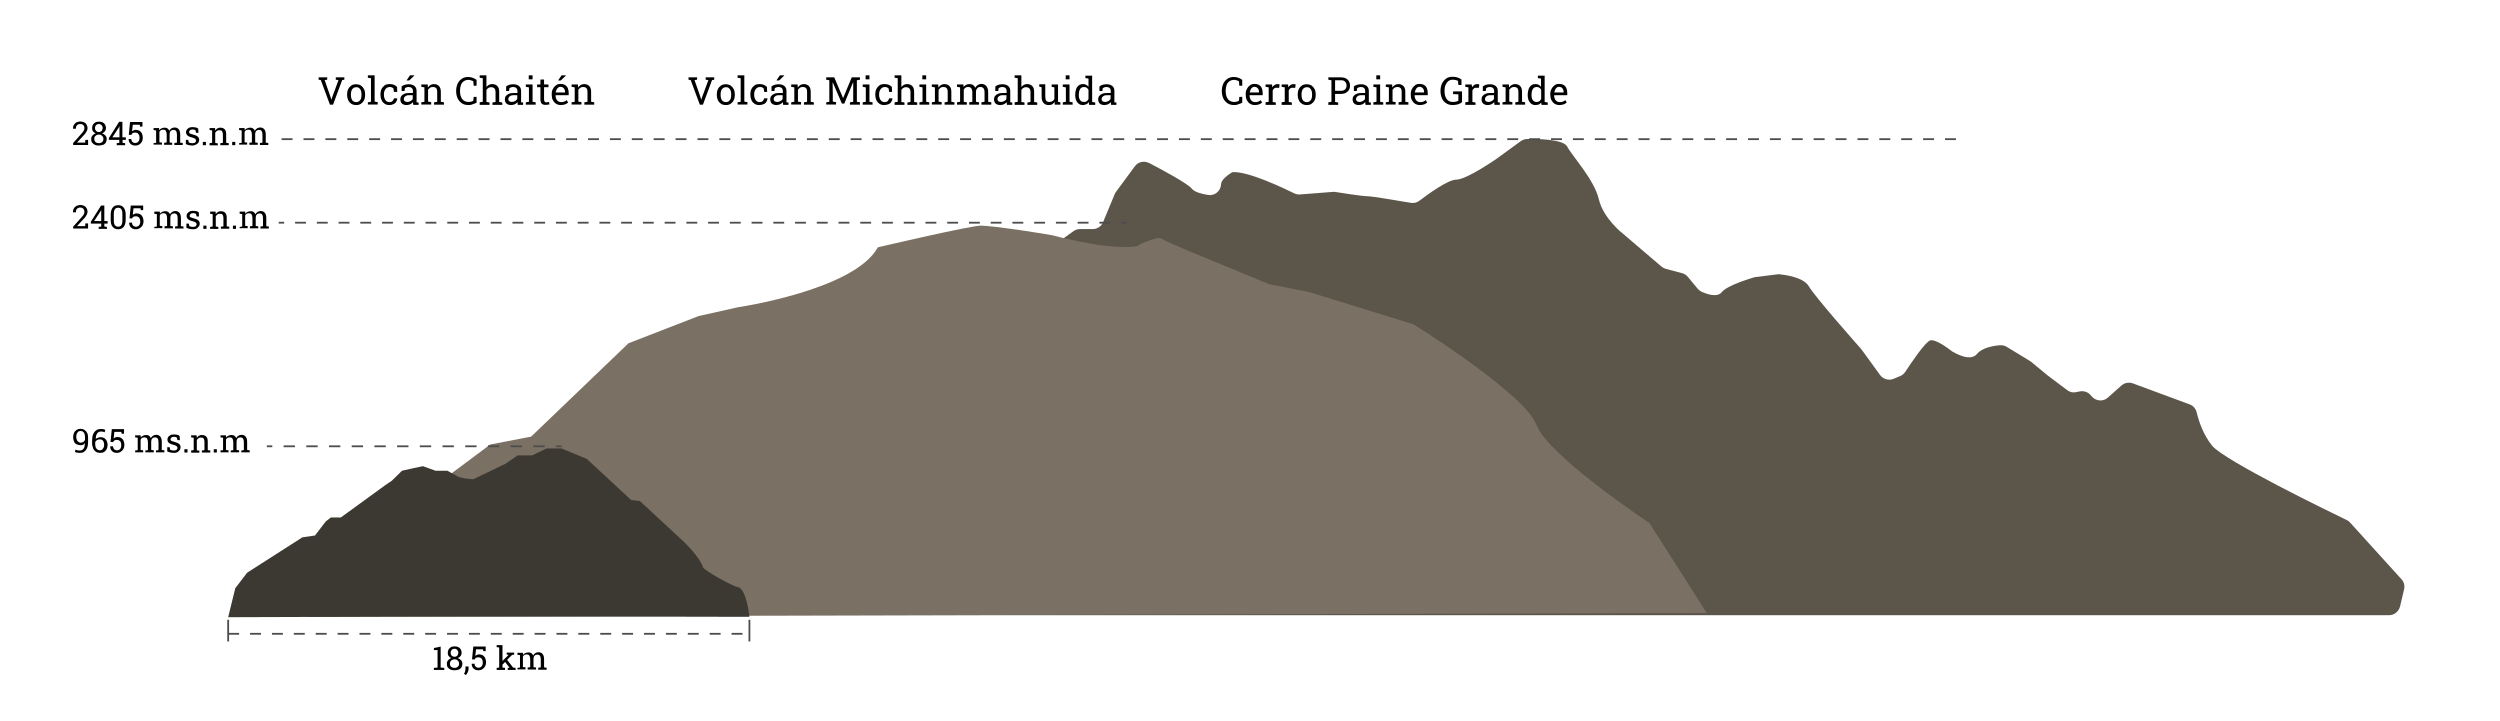 <?xml version="1.0" encoding="utf-8"?>
<!-- Generator: Adobe Illustrator 26.0.1, SVG Export Plug-In . SVG Version: 6.00 Build 0)  -->
<svg version="1.1" id="Capa_1" xmlns="http://www.w3.org/2000/svg" xmlns:xlink="http://www.w3.org/1999/xlink" x="0px" y="0px"
	 viewBox="0 0 1370.7 395.1" style="enable-background:new 0 0 1370.7 395.1;" xml:space="preserve">
<style type="text/css">
	.st0{fill:#5C554A;}
	.st1{fill:#7A7063;}
	.st2{fill:#3C3832;}
	.st3{fill:none;stroke:#4D4D4D;stroke-miterlimit:10;}
	.st4{fill:none;stroke:#4D4D4D;stroke-miterlimit:10;stroke-dasharray:6.223,6.223;}
	.st5{fill:none;stroke:#4D4D4D;stroke-miterlimit:10;stroke-dasharray:5.959,5.959;}
	.st6{fill:none;stroke:#4D4D4D;stroke-miterlimit:10;stroke-dasharray:6;}
</style>
<path class="st0" d="M262.1,319.6l21.6-17.7c0.8-0.6,1.7-1.1,2.6-1.3c3.6-0.8,12.7-3,16.7-6.3c4.6-3.8,34.4-28,38.9-31.6
	c0.4-0.3,0.8-0.6,1.2-0.8l31-14.7c0.8-0.4,1.7-0.6,2.7-0.6h10.8c1.2,0,2.3-0.3,3.3-0.9l30.5-19c0.6-0.4,1.3-0.7,2-0.8l22.1-4.6
	c0.5-0.1,0.9-0.3,1.4-0.5l24.6-11.6c1.6-0.8,2.8-2.2,3.3-3.9c0.7-2.4,1.9-5.6,3.5-5.6c2,0,14.1-8.4,18.3-11.3
	c0.9-0.7,1.7-1.6,2.1-2.6l3.2-7.6c0.6-1.5,1.9-2.7,3.4-3.3l35.6-14.4c0.4-0.2,0.9-0.4,1.3-0.7l24.9-17.7l21.4-15.3
	c1.1-0.8,2.3-1.2,3.6-1.2h7c2.5,0,4.8-1.5,5.7-3.8l6.3-15.2c0.2-0.5,0.4-0.9,0.7-1.3l10.4-14.1c1.8-2.5,5.1-3.2,7.9-1.8
	c7.3,3.8,20.9,11.1,23.3,14c1.5,1.9,5.3,2.9,9,3.5c3.7,0.6,7-2.3,7.1-6c0.1-3.1,6.2-6.5,6.2-6.5c8.4-0.7,28.2,8.8,33.9,11.6
	c1,0.5,2.1,0.7,3.3,0.6l18.1-1.4c0.5,0,1,0,1.5,0.1c3,0.5,14.5,2.3,17.4,2.3c2.6,0,17.5,2.6,23.6,3.6c1.7,0.3,3.5-0.1,4.8-1.2
	c4.6-3.5,15.6-11.5,20.1-11.5c5.8,0,22.2-11.5,22.2-11.5l13.2-9.6c1-0.7,2.3-1.2,3.6-1.2c5.4-0.1,19.9,0.1,21.9,4.2
	c2.5,4.9,14.8,18.1,17.3,28.8s13.2,18.9,13.2,18.9l21.1,18c0.7,0.6,1.5,1,2.4,1.3l9,2.4c1.3,0.3,2.4,1.1,3.2,2.1l5.3,6.4
	c0.6,0.7,1.4,1.3,2.2,1.7c2.7,1.2,8.5,3.3,11,0.2c2.9-3.7,15.1-7.3,17.6-8.1c0.3-0.1,0.6-0.2,1-0.2l12-1.5c0.4-0.1,0.9-0.1,1.3,0
	c2.8,0.3,12.9,1.6,15.8,6.5c3.1,5.5,26.3,31.7,28.6,34.3c0.1,0.1,0.2,0.3,0.4,0.5l10.1,13.9c1.7,2.3,4.8,3.2,7.4,2.1l3.6-1.5
	c1.2-0.5,2.1-1.3,2.8-2.3c2.9-4.4,11.1-16.7,13.8-17.3c3-0.7,10,4.6,11.3,5.6c0.2,0.1,0.3,0.2,0.5,0.4c1.7,1,10,5.9,13.7,1.5
	c3-3.6,9.4-4.6,12.7-4.8c1.3-0.1,2.6,0.2,3.7,0.9l12.8,7.8c0.2,0.2,0.5,0.3,0.7,0.5l8.7,7.2l10.9,8.2c1.4,1.1,3.2,1.5,4.9,1.1l2-0.4
	c2.2-0.4,4.4,0.3,5.8,1.9l0.9,1c2.3,2.5,6.2,2.8,8.7,0.5l7.4-6.6c1.7-1.5,4.1-2,6.3-1.2l31.1,11.5c2,0.7,3.4,2.4,3.9,4.4
	c1,4.3,3.4,12,8.4,18.2c6.9,8.4,65.1,36.6,73.8,40.8c0.7,0.3,1.4,0.8,1.9,1.4l28.2,31.1c1.4,1.5,1.9,3.6,1.4,5.6l-2.2,9.3
	c-0.7,2.8-3.2,4.8-6,4.8H259.9c-5.5,0-8.3-6.5-4.5-10.5l6.2-6.5C261.7,320,261.9,319.8,262.1,319.6z"/>
<path class="st1" d="M205.8,290.7l63-47l22.4-4.3l53.4-51.2l38.4-14.9l21.4-4.8c0,0,64.1-9.4,76.9-32.9c0,0,50.7-11.9,56.6-11.9
	c5.9,0,38.4,4.8,41.6,5.9c3.2,1.1,20.3,4.4,23.5,4.8c22.1,2.7,21.9-0.5,21.9-0.5s10.1-4.3,11.7-3.2c1.6,1.1,12.8,5.9,12.8,5.9
	l46.4,19.2l21.9,4.3l57.3,17.7c0,0,61,38,67.4,55.1s61.9,53.8,61.9,53.8l31.5,49.4L169,338.2L205.8,290.7z"/>
<path class="st2" d="M135.5,314l30.3-19.4l6.9-1l5.9-7.7l2.8-2.2h5.5l24.2-17.6l3.7-2.5l5.6-5.5l6.6-1.5l4.9-1l6.9,2.5h6.5l6.3,3.5
	l3.3,0.7l4.5,0.5l17.7-8.5l6.7-4.6h7.9l7.9-3.8h8.3l13.8,5.7l24.4,22.6l4.7,0.5l24.4,22.6c0,0,8.7,8.4,10.2,13.7
	c0.5,1.7,16.3,10.5,19.1,10.9c4.8,0.7,6.4,16.3,6.4,16.3l-48.4-0.1l0,0H215.6l-90.5,0.3l0,0l3.9-15.9L135.5,314z"/>
<g>
	<g>
		<line class="st3" x1="146.3" y1="244.7" x2="149.3" y2="244.7"/>
		<line class="st4" x1="155.5" y1="244.7" x2="301.8" y2="244.7"/>
		<line class="st3" x1="304.9" y1="244.7" x2="307.9" y2="244.7"/>
	</g>
</g>
<g>
	<g>
		<line class="st3" x1="152.8" y1="122.1" x2="155.8" y2="122.1"/>
		<line class="st5" x1="161.8" y1="122.1" x2="611.7" y2="122.1"/>
		<line class="st3" x1="614.7" y1="122.1" x2="617.7" y2="122.1"/>
	</g>
</g>
<g>
	<g>
		<path d="M40.1,125.5v-1.2l4.2-4.7c0.5-0.6,0.9-1,1.2-1.4c0.3-0.4,0.5-0.8,0.6-1.1s0.2-0.7,0.2-1c0-0.6-0.2-1.2-0.6-1.6
			c-0.4-0.4-0.9-0.7-1.7-0.7c-0.8,0-1.3,0.2-1.8,0.7s-0.6,1.1-0.6,1.9H40l0-0.1c0-0.7,0.1-1.4,0.5-2c0.3-0.6,0.8-1.1,1.4-1.4
			c0.6-0.3,1.4-0.5,2.2-0.5c0.8,0,1.5,0.2,2.1,0.5c0.6,0.3,1,0.7,1.3,1.3s0.5,1.1,0.5,1.8c0,0.5-0.1,0.9-0.3,1.4s-0.5,0.9-0.8,1.4
			s-0.8,1-1.3,1.5l-3.4,3.7l0,0h4.5l0.1-1.5h1.5v2.8H40.1z"/>
		<path d="M54.1,125.5v-1.1l1.4-0.2v-1.6h-5.7v-1l5.6-8.9h1.8v8.5H59v1.4h-1.8v1.6l1.4,0.2v1.1H54.1z M51.6,121.2h3.9v-6l-0.1,0
			l-0.2,0.5L51.6,121.2z"/>
		<path d="M64.8,125.7c-1.3,0-2.2-0.4-3-1.3s-1.1-2.1-1.1-3.8v-3c0-1.6,0.4-2.9,1.1-3.8c0.7-0.9,1.7-1.3,3-1.3c1.3,0,2.3,0.4,3,1.3
			c0.7,0.9,1.1,2.1,1.1,3.8v3c0,1.6-0.4,2.9-1.1,3.8C67.1,125.2,66.1,125.7,64.8,125.7z M64.8,124.3c0.8,0,1.3-0.3,1.7-0.8
			s0.6-1.4,0.6-2.5v-3.8c0-1.1-0.2-1.9-0.6-2.5s-1-0.8-1.8-0.8c-0.8,0-1.3,0.3-1.7,0.8s-0.6,1.4-0.6,2.5v3.8c0,1.1,0.2,1.9,0.6,2.5
			C63.5,124,64,124.3,64.8,124.3z"/>
		<path d="M74.5,125.7c-0.7,0-1.4-0.1-1.9-0.4s-1-0.7-1.3-1.2c-0.3-0.5-0.5-1.2-0.5-1.9l0-0.1h1.6c0,0.7,0.2,1.2,0.6,1.6
			s0.9,0.6,1.6,0.6c0.7,0,1.3-0.3,1.7-0.8s0.6-1.2,0.6-2.1c0-0.8-0.2-1.5-0.6-2s-1-0.8-1.7-0.8c-0.7,0-1.2,0.1-1.5,0.3
			s-0.5,0.5-0.7,0.9l-1.4-0.1l0.7-7h6.8v2.5h-1.3l-0.2-1h-3.8l-0.4,3.6c0.2-0.1,0.4-0.3,0.6-0.4s0.4-0.2,0.7-0.3s0.5-0.1,0.8-0.1
			c0.8,0,1.5,0.2,2,0.5s1,0.8,1.3,1.5s0.5,1.4,0.5,2.3c0,0.9-0.2,1.6-0.5,2.2s-0.8,1.1-1.4,1.5C76.1,125.5,75.4,125.7,74.5,125.7z"
			/>
		<path d="M84.6,125.5v-1.1l1.4-0.2v-6.8l-1.4-0.2V116h3l0.1,1.2c0.3-0.5,0.7-0.8,1.2-1s1-0.4,1.7-0.4s1.2,0.1,1.6,0.4
			s0.8,0.7,1,1.3c0.3-0.5,0.7-1,1.2-1.3s1.1-0.5,1.7-0.5c1,0,1.7,0.3,2.3,1s0.8,1.7,0.8,3v4.3l1.4,0.2v1.1H96v-1.1l1.4-0.2v-4.4
			c0-0.9-0.2-1.6-0.5-2c-0.3-0.4-0.8-0.6-1.4-0.6c-0.6,0-1.1,0.2-1.5,0.6c-0.4,0.4-0.6,1-0.6,1.6v4.7l1.4,0.2v1.1h-4.6v-1.1l1.4-0.2
			v-4.4c0-0.9-0.2-1.5-0.5-2c-0.3-0.4-0.8-0.6-1.4-0.6c-0.5,0-1,0.1-1.3,0.3s-0.6,0.5-0.8,0.9v5.7l1.4,0.2v1.1H84.6z"/>
		<path d="M105.8,125.7c-0.6,0-1.2-0.1-1.8-0.2s-1.1-0.3-1.8-0.6l0-2.3h1.3l0.3,1.4c0.3,0.1,0.6,0.2,1,0.3c0.3,0.1,0.6,0.1,1,0.1
			c0.7,0,1.2-0.1,1.5-0.4s0.5-0.6,0.5-1c0-0.4-0.2-0.7-0.5-1c-0.3-0.3-0.9-0.5-1.7-0.7c-1.1-0.3-2-0.6-2.5-1.1
			c-0.5-0.4-0.8-1-0.8-1.8c0-0.5,0.1-1,0.4-1.4s0.7-0.7,1.2-1s1.2-0.4,1.9-0.4c0.7,0,1.3,0.1,1.9,0.2s1,0.4,1.3,0.7l0.1,2.2h-1.3
			l-0.3-1.3c-0.2-0.2-0.4-0.3-0.7-0.4s-0.6-0.1-1-0.1c-0.5,0-1,0.1-1.3,0.4s-0.5,0.6-0.5,0.9c0,0.2,0,0.4,0.1,0.6s0.3,0.3,0.6,0.4
			c0.3,0.1,0.7,0.3,1.2,0.4c1.3,0.3,2.2,0.7,2.8,1.2s0.8,1.1,0.8,1.8c0,0.8-0.3,1.5-0.9,2C108,125.4,107.1,125.7,105.8,125.7z"/>
		<path d="M111.5,125.5v-1.8h1.7v1.8H111.5z"/>
		<path d="M115.2,125.5v-1.1l1.4-0.2v-6.8l-1.4-0.2V116h3l0.1,1.4c0.3-0.5,0.7-0.9,1.2-1.2s1-0.4,1.6-0.4c1,0,1.8,0.3,2.4,0.9
			c0.6,0.6,0.8,1.5,0.8,2.8v4.6l1.4,0.2v1.1h-4.6v-1.1l1.4-0.2v-4.6c0-0.8-0.2-1.4-0.5-1.8s-0.8-0.5-1.5-0.5c-0.5,0-0.9,0.1-1.3,0.4
			s-0.7,0.6-0.9,1v5.6l1.4,0.2v1.1H115.2z"/>
		<path d="M127.7,125.5v-1.8h1.7v1.8H127.7z"/>
		<path d="M131.4,125.5v-1.1l1.4-0.2v-6.8l-1.4-0.2V116h3l0.1,1.2c0.3-0.5,0.7-0.8,1.2-1s1-0.4,1.7-0.4s1.2,0.1,1.6,0.4
			s0.8,0.7,1,1.3c0.3-0.5,0.7-1,1.2-1.3s1.1-0.5,1.7-0.5c1,0,1.7,0.3,2.3,1s0.8,1.7,0.8,3v4.3l1.4,0.2v1.1h-4.6v-1.1l1.4-0.2v-4.4
			c0-0.9-0.2-1.6-0.5-2c-0.3-0.4-0.8-0.6-1.4-0.6c-0.6,0-1.1,0.2-1.5,0.6c-0.4,0.4-0.6,1-0.6,1.6v4.7l1.4,0.2v1.1h-4.6v-1.1l1.4-0.2
			v-4.4c0-0.9-0.2-1.5-0.5-2c-0.3-0.4-0.8-0.6-1.4-0.6c-0.5,0-1,0.1-1.3,0.3s-0.6,0.5-0.8,0.9v5.7l1.4,0.2v1.1H131.4z"/>
	</g>
</g>
<g>
	<g>
		<path d="M43.8,248.3c-0.4,0-0.9,0-1.4-0.1c-0.5-0.1-0.9-0.2-1.3-0.4l0.3-1.3c0.4,0.2,0.7,0.3,1.1,0.4c0.4,0.1,0.8,0.1,1.3,0.1
			c0.8,0,1.5-0.3,2-1c0.5-0.6,0.7-1.7,0.8-3.1l0,0c-0.2,0.4-0.6,0.7-1,0.9s-0.9,0.3-1.4,0.3c-0.8,0-1.5-0.2-2.2-0.5
			s-1.1-0.8-1.4-1.5s-0.5-1.5-0.5-2.4c0-0.9,0.2-1.7,0.5-2.4s0.8-1.2,1.4-1.6s1.3-0.6,2-0.6c0.9,0,1.7,0.2,2.3,0.6
			c0.6,0.4,1.1,0.9,1.5,1.7s0.5,1.6,0.5,2.7v2.3c0,1.3-0.2,2.4-0.6,3.3s-0.9,1.5-1.6,2S44.7,248.3,43.8,248.3z M44.1,242.7
			c0.6,0,1.2-0.1,1.6-0.4s0.7-0.6,0.9-1.1v-1.4c0-1.1-0.2-2-0.6-2.6s-1.1-0.9-1.9-0.9c-0.4,0-0.8,0.1-1.2,0.4
			c-0.3,0.3-0.6,0.6-0.8,1.1s-0.3,1-0.3,1.7c0,0.6,0.1,1.2,0.3,1.6c0.2,0.5,0.4,0.8,0.8,1.1S43.6,242.7,44.1,242.7z"/>
		<path d="M54.8,248.3c-0.8,0-1.6-0.2-2.2-0.6s-1.2-1-1.5-1.8s-0.6-1.7-0.6-2.8v-1.7c0-1.4,0.2-2.5,0.6-3.4c0.4-0.9,1-1.6,1.7-2.1
			s1.5-0.7,2.5-0.7c0.4,0,0.9,0,1.3,0.1s0.8,0.2,1.1,0.4l-0.3,1.3c-0.3-0.1-0.6-0.2-0.9-0.3c-0.3-0.1-0.7-0.1-1.1-0.1
			c-0.9,0-1.6,0.3-2.1,1c-0.5,0.7-0.8,1.7-0.8,3.1l0,0c0.3-0.3,0.7-0.5,1.2-0.7s1-0.3,1.5-0.3c0.8,0,1.4,0.2,2,0.5
			c0.6,0.4,1,0.9,1.3,1.5s0.5,1.4,0.5,2.2c0,0.9-0.2,1.7-0.5,2.3s-0.8,1.2-1.4,1.6S55.6,248.3,54.8,248.3z M54.8,246.9
			c0.5,0,0.9-0.1,1.2-0.4s0.6-0.7,0.8-1.1s0.3-1,0.3-1.6c0-0.8-0.2-1.5-0.6-2.1s-1-0.8-1.8-0.8c-0.4,0-0.7,0.1-1.1,0.2
			c-0.3,0.1-0.6,0.3-0.8,0.5c-0.2,0.2-0.4,0.4-0.6,0.7v1c0,1.2,0.2,2.1,0.7,2.7S54.1,246.9,54.8,246.9z"/>
		<path d="M64.1,248.3c-0.7,0-1.4-0.1-1.9-0.4s-1-0.7-1.3-1.2c-0.3-0.5-0.5-1.2-0.5-1.9l0-0.1h1.6c0,0.7,0.2,1.2,0.6,1.6
			s0.9,0.6,1.6,0.6c0.7,0,1.3-0.3,1.7-0.8s0.6-1.2,0.6-2.1c0-0.8-0.2-1.5-0.6-2s-1-0.8-1.7-0.8c-0.7,0-1.2,0.1-1.5,0.3
			s-0.5,0.5-0.7,0.9l-1.4-0.1l0.7-7H68v2.5h-1.3l-0.2-1h-3.8l-0.4,3.6c0.2-0.1,0.4-0.3,0.6-0.4s0.4-0.2,0.7-0.3s0.5-0.1,0.8-0.1
			c0.8,0,1.5,0.2,2,0.5s1,0.8,1.3,1.5s0.5,1.4,0.5,2.3c0,0.9-0.2,1.6-0.5,2.2s-0.8,1.1-1.4,1.5C65.7,248.1,65,248.3,64.1,248.3z"/>
		<path d="M74.1,248.1V247l1.4-0.2v-6.8l-1.4-0.2v-1.1h3l0.1,1.2c0.3-0.5,0.7-0.8,1.2-1s1-0.4,1.7-0.4s1.2,0.1,1.6,0.4
			s0.8,0.7,1,1.3c0.3-0.5,0.7-1,1.2-1.3s1.1-0.5,1.7-0.5c1,0,1.7,0.3,2.3,1s0.8,1.7,0.8,3v4.3l1.4,0.2v1.1h-4.6V247l1.4-0.2v-4.4
			c0-0.9-0.2-1.6-0.5-2c-0.3-0.4-0.8-0.6-1.4-0.6c-0.6,0-1.1,0.2-1.5,0.6c-0.4,0.4-0.6,1-0.6,1.6v4.7l1.4,0.2v1.1h-4.6V247l1.4-0.2
			v-4.4c0-0.9-0.2-1.5-0.5-2c-0.3-0.4-0.8-0.6-1.4-0.6c-0.5,0-1,0.1-1.3,0.3s-0.6,0.5-0.8,0.9v5.7l1.4,0.2v1.1H74.1z"/>
		<path d="M95.3,248.3c-0.6,0-1.2-0.1-1.8-0.2s-1.1-0.3-1.8-0.6l0-2.3h1.3l0.3,1.4c0.3,0.1,0.6,0.2,1,0.3c0.3,0.1,0.6,0.1,1,0.1
			c0.7,0,1.2-0.1,1.5-0.4s0.5-0.6,0.5-1c0-0.4-0.2-0.7-0.5-1c-0.3-0.3-0.9-0.5-1.7-0.7c-1.1-0.3-2-0.6-2.5-1.1
			c-0.5-0.4-0.8-1-0.8-1.8c0-0.5,0.1-1,0.4-1.4s0.7-0.7,1.2-1s1.2-0.4,1.9-0.4c0.7,0,1.3,0.1,1.9,0.2s1,0.4,1.3,0.7l0.1,2.2h-1.3
			l-0.3-1.3c-0.2-0.2-0.4-0.3-0.7-0.4s-0.6-0.1-1-0.1c-0.5,0-1,0.1-1.3,0.4s-0.5,0.6-0.5,0.9c0,0.2,0,0.4,0.1,0.6s0.3,0.3,0.6,0.4
			c0.3,0.1,0.7,0.3,1.2,0.4c1.3,0.3,2.2,0.7,2.8,1.2s0.8,1.1,0.8,1.8c0,0.8-0.3,1.5-0.9,2C97.5,248,96.6,248.3,95.3,248.3z"/>
		<path d="M101.1,248.1v-1.8h1.7v1.8H101.1z"/>
		<path d="M104.8,248.1V247l1.4-0.2v-6.8l-1.4-0.2v-1.1h3l0.1,1.4c0.3-0.5,0.7-0.9,1.2-1.2s1-0.4,1.6-0.4c1,0,1.8,0.3,2.4,0.9
			c0.6,0.6,0.8,1.5,0.8,2.8v4.6l1.4,0.2v1.1h-4.6V247l1.4-0.2v-4.6c0-0.8-0.2-1.4-0.5-1.8s-0.8-0.5-1.5-0.5c-0.5,0-0.9,0.1-1.3,0.4
			s-0.7,0.6-0.9,1v5.6l1.4,0.2v1.1H104.8z"/>
		<path d="M117.2,248.1v-1.8h1.7v1.8H117.2z"/>
		<path d="M120.9,248.1V247l1.4-0.2v-6.8l-1.4-0.2v-1.1h3l0.1,1.2c0.3-0.5,0.7-0.8,1.2-1s1-0.4,1.7-0.4s1.2,0.1,1.6,0.4
			s0.8,0.7,1,1.3c0.3-0.5,0.7-1,1.2-1.3s1.1-0.5,1.7-0.5c1,0,1.7,0.3,2.3,1s0.8,1.7,0.8,3v4.3l1.4,0.2v1.1h-4.6V247l1.4-0.2v-4.4
			c0-0.9-0.2-1.6-0.5-2c-0.3-0.4-0.8-0.6-1.4-0.6c-0.6,0-1.1,0.2-1.5,0.6c-0.4,0.4-0.6,1-0.6,1.6v4.7l1.4,0.2v1.1h-4.6V247l1.4-0.2
			v-4.4c0-0.9-0.2-1.5-0.5-2c-0.3-0.4-0.8-0.6-1.4-0.6c-0.5,0-1,0.1-1.3,0.3s-0.6,0.5-0.8,0.9v5.7l1.4,0.2v1.1H120.9z"/>
	</g>
</g>
<g>
	<g>
		<path d="M180.9,57.4l-5-13.5l-1.2-0.2v-1.3h4.7v1.3l-1.4,0.2l3.3,9.5l0.3,1.2h0.1l0.4-1.2l3.5-9.5l-1.5-0.2v-1.3h4.7v1.3l-1.2,0.2
			l-5,13.5H180.9z"/>
		<path d="M195.3,57.6c-1,0-1.9-0.2-2.7-0.7c-0.7-0.5-1.3-1.1-1.7-2c-0.4-0.9-0.6-1.8-0.6-2.9v-0.2c0-1.1,0.2-2.1,0.6-2.9
			c0.4-0.9,1-1.5,1.7-2c0.7-0.5,1.6-0.7,2.6-0.7c1,0,1.9,0.2,2.7,0.7c0.7,0.5,1.3,1.2,1.7,2s0.6,1.8,0.6,2.9v0.2
			c0,1.1-0.2,2.1-0.6,2.9c-0.4,0.9-1,1.5-1.7,2S196.3,57.6,195.3,57.6z M195.3,56c0.6,0,1.2-0.2,1.6-0.5c0.4-0.4,0.8-0.8,1-1.4
			c0.2-0.6,0.3-1.3,0.3-2.1v-0.2c0-0.8-0.1-1.5-0.3-2.1c-0.2-0.6-0.6-1.1-1-1.4c-0.4-0.4-1-0.5-1.6-0.5c-0.6,0-1.2,0.2-1.6,0.5
			c-0.4,0.4-0.8,0.8-1,1.4c-0.2,0.6-0.3,1.3-0.3,2.1v0.2c0,0.8,0.1,1.5,0.3,2.1c0.2,0.6,0.5,1.1,1,1.4C194.1,55.8,194.6,56,195.3,56
			z"/>
		<path d="M201.7,57.4v-1.3l1.7-0.3V42.9l-1.7-0.3v-1.3h3.7v14.4l1.7,0.3v1.3H201.7z"/>
		<path d="M213.5,57.6c-1,0-1.9-0.2-2.6-0.7c-0.7-0.5-1.3-1.1-1.7-2s-0.6-1.8-0.6-2.9v-0.4c0-1.1,0.2-2,0.6-2.8s1-1.5,1.7-2
			c0.7-0.5,1.6-0.7,2.7-0.7c0.9,0,1.7,0.1,2.4,0.4c0.7,0.3,1.2,0.7,1.7,1.2l0.1,2.7H216l-0.3-1.9c-0.2-0.2-0.5-0.4-0.9-0.6
			s-0.8-0.2-1.2-0.2c-0.6,0-1.1,0.2-1.6,0.5c-0.5,0.4-0.8,0.8-1.1,1.4s-0.4,1.3-0.4,2V52c0,0.8,0.1,1.5,0.4,2.1
			c0.2,0.6,0.6,1.1,1,1.4c0.4,0.3,1,0.5,1.6,0.5c0.7,0,1.3-0.2,1.7-0.6s0.7-0.9,0.8-1.5h1.8l0,0.1c0,0.6-0.2,1.2-0.6,1.8
			c-0.3,0.6-0.8,1-1.5,1.3C215.2,57.4,214.4,57.6,213.5,57.6z"/>
		<path d="M223,57.6c-1.2,0-2-0.3-2.6-0.8c-0.6-0.6-0.9-1.4-0.9-2.4c0-0.7,0.2-1.3,0.6-1.8c0.4-0.5,0.9-0.9,1.7-1.2
			c0.7-0.3,1.6-0.4,2.6-0.4h2v-1.1c0-0.7-0.2-1.2-0.6-1.6s-1-0.6-1.7-0.6c-0.5,0-0.9,0.1-1.2,0.2c-0.3,0.1-0.7,0.3-0.9,0.5l-0.2,1.5
			h-1.6v-2.5c0.5-0.4,1.1-0.7,1.7-0.9c0.7-0.2,1.4-0.3,2.2-0.3c1.3,0,2.4,0.3,3.2,1s1.1,1.6,1.1,2.8v5.3c0,0.1,0,0.3,0,0.4
			c0,0.1,0,0.3,0,0.4l1.1,0.1v1.3h-2.9c-0.1-0.3-0.1-0.6-0.1-0.8c0-0.2-0.1-0.5-0.1-0.7c-0.4,0.5-0.9,0.9-1.5,1.2
			C224.3,57.4,223.7,57.6,223,57.6z M223.3,55.9c0.7,0,1.3-0.2,1.8-0.5c0.6-0.3,1-0.7,1.2-1.2v-2h-2.1c-0.9,0-1.6,0.2-2.1,0.7
			c-0.5,0.4-0.7,0.9-0.7,1.5c0,0.5,0.2,0.9,0.5,1.1C222.3,55.7,222.7,55.9,223.3,55.9z M222.9,44.1l1.9-2.8h2.4l0,0.1l-2.8,2.7
			H222.9L222.9,44.1z"/>
		<path d="M231,57.4v-1.3l1.7-0.3v-7.9l-1.7-0.3v-1.3h3.5l0.1,1.7c0.4-0.6,0.8-1,1.4-1.4c0.6-0.3,1.2-0.5,1.9-0.5
			c1.2,0,2.1,0.4,2.8,1.1c0.7,0.7,1,1.8,1,3.2v5.4l1.7,0.3v1.3H238v-1.3l1.7-0.3v-5.4c0-1-0.2-1.7-0.6-2.1c-0.4-0.4-1-0.6-1.8-0.6
			c-0.6,0-1.1,0.1-1.5,0.4s-0.8,0.7-1.1,1.1v6.5l1.7,0.3v1.3H231z"/>
		<path d="M256.9,57.6c-1.5,0-2.7-0.3-3.7-1c-1-0.7-1.8-1.6-2.3-2.7c-0.5-1.1-0.8-2.4-0.8-3.9v-0.2c0-1.5,0.3-2.8,0.8-3.9
			c0.5-1.1,1.3-2,2.3-2.7s2.2-1,3.5-1c1,0,1.8,0.2,2.6,0.5s1.5,0.7,2,1.1V47h-1.6l-0.2-2.4c-0.2-0.2-0.5-0.3-0.8-0.4
			c-0.3-0.1-0.6-0.2-0.9-0.3c-0.3-0.1-0.7-0.1-1.1-0.1c-1,0-1.8,0.3-2.5,0.8c-0.7,0.5-1.2,1.2-1.5,2.1s-0.5,1.9-0.5,3.1V50
			c0,1.2,0.2,2.3,0.6,3.2c0.4,0.9,0.9,1.6,1.6,2c0.7,0.5,1.6,0.7,2.6,0.7c0.5,0,0.9-0.1,1.4-0.2s0.8-0.3,1.1-0.5l0.2-2.1h1.6v3.2
			c-0.6,0.3-1.2,0.6-2,0.8C258.5,57.5,257.7,57.6,256.9,57.6z"/>
		<path d="M263,57.4v-1.3l1.7-0.3V42.9l-1.7-0.3v-1.3h3.7v6.4c0.4-0.5,0.9-0.9,1.4-1.2c0.6-0.3,1.2-0.4,1.8-0.4
			c1.2,0,2.1,0.4,2.8,1.1s1,1.8,1,3.3v5.4l1.7,0.3v1.3H270v-1.3l1.7-0.3v-5.4c0-0.9-0.2-1.6-0.6-2c-0.4-0.4-1-0.7-1.8-0.7
			c-0.6,0-1.1,0.1-1.5,0.4c-0.5,0.3-0.8,0.6-1.1,1.1v6.6l1.7,0.3v1.3H263z"/>
		<path d="M280.3,57.6c-1.2,0-2-0.3-2.6-0.8c-0.6-0.6-0.9-1.4-0.9-2.4c0-0.7,0.2-1.3,0.6-1.8c0.4-0.5,0.9-0.9,1.7-1.2
			c0.7-0.3,1.6-0.4,2.6-0.4h2v-1.1c0-0.7-0.2-1.2-0.6-1.6c-0.4-0.4-1-0.6-1.7-0.6c-0.5,0-0.9,0.1-1.2,0.2c-0.3,0.1-0.7,0.3-0.9,0.5
			l-0.2,1.5h-1.6v-2.5c0.5-0.4,1.1-0.7,1.7-0.9c0.7-0.2,1.4-0.3,2.2-0.3c1.3,0,2.4,0.3,3.2,1s1.1,1.6,1.1,2.8v5.3c0,0.1,0,0.3,0,0.4
			c0,0.1,0,0.3,0,0.4l1.1,0.1v1.3h-2.9c-0.1-0.3-0.1-0.6-0.1-0.8c0-0.2-0.1-0.5-0.1-0.7c-0.4,0.5-0.9,0.9-1.5,1.2
			C281.6,57.4,281,57.6,280.3,57.6z M280.6,55.9c0.7,0,1.3-0.2,1.8-0.5c0.6-0.3,0.9-0.7,1.2-1.2v-2h-2.1c-0.9,0-1.6,0.2-2.1,0.7
			c-0.5,0.4-0.7,0.9-0.7,1.5c0,0.5,0.2,0.9,0.5,1.1C279.6,55.7,280,55.9,280.6,55.9z"/>
		<path d="M288.3,57.4v-1.3l1.7-0.3v-7.9l-1.7-0.3v-1.3h3.7v9.5l1.7,0.3v1.3H288.3z M289.9,43.5v-2.2h2.1v2.2H289.9z"/>
		<path d="M299,57.5c-0.8,0-1.5-0.2-2-0.7c-0.5-0.5-0.7-1.3-0.7-2.3v-6.7h-1.8v-1.5h1.8v-2.7h2v2.7h2.4v1.5h-2.4v6.7
			c0,0.5,0.1,0.9,0.3,1.2c0.2,0.3,0.5,0.4,0.9,0.4c0.2,0,0.5,0,0.8-0.1c0.3,0,0.5-0.1,0.7-0.1l0.3,1.3c-0.3,0.1-0.7,0.2-1.1,0.2
			C299.7,57.5,299.3,57.5,299,57.5z"/>
		<path d="M307.6,57.6c-1,0-1.9-0.2-2.7-0.7c-0.8-0.5-1.3-1.1-1.8-2c-0.4-0.8-0.6-1.8-0.6-2.9v-0.5c0-1.1,0.2-2,0.7-2.8
			c0.4-0.8,1-1.5,1.7-2c0.7-0.5,1.5-0.7,2.4-0.7c1,0,1.8,0.2,2.5,0.6c0.7,0.4,1.2,1,1.5,1.7c0.3,0.7,0.5,1.6,0.5,2.6v1.3h-7.2l0,0.1
			c0,0.7,0.1,1.3,0.4,1.9c0.2,0.6,0.6,1,1,1.3c0.4,0.3,1,0.5,1.6,0.5c0.7,0,1.3-0.1,1.8-0.3c0.5-0.2,1-0.5,1.3-0.8l0.8,1.3
			c-0.4,0.4-0.9,0.7-1.6,1C309.3,57.4,308.5,57.6,307.6,57.6z M304.7,50.7h5.1v-0.3c0-0.5-0.1-1-0.3-1.4c-0.2-0.4-0.5-0.8-0.8-1
			c-0.4-0.2-0.8-0.4-1.4-0.4c-0.5,0-0.9,0.1-1.2,0.4c-0.4,0.3-0.7,0.6-0.9,1.1S304.7,50.1,304.7,50.7L304.7,50.7z M306,44.1l1.9-2.8
			h2.4l0,0.1l-2.8,2.7H306L306,44.1z"/>
		<path d="M313.4,57.4v-1.3l1.7-0.3v-7.9l-1.7-0.3v-1.3h3.5l0.1,1.7c0.4-0.6,0.8-1,1.4-1.4c0.6-0.3,1.2-0.5,1.9-0.5
			c1.2,0,2.1,0.4,2.8,1.1c0.7,0.7,1,1.8,1,3.2v5.4l1.7,0.3v1.3h-5.4v-1.3l1.7-0.3v-5.4c0-1-0.2-1.7-0.6-2.1c-0.4-0.4-1-0.6-1.8-0.6
			c-0.6,0-1.1,0.1-1.5,0.4c-0.4,0.3-0.8,0.7-1.1,1.1v6.5l1.7,0.3v1.3H313.4z"/>
	</g>
</g>
<g>
	<g>
		<path d="M237.9,367.3v-1.1l2-0.2v-9.6l-2,0v-1.1l3.7-0.8V366l2,0.2v1.1H237.9z"/>
		<path d="M249.2,367.5c-0.8,0-1.6-0.1-2.2-0.4c-0.6-0.3-1.1-0.7-1.5-1.2s-0.5-1.2-0.5-2c0-0.7,0.2-1.4,0.7-1.9s1-1,1.8-1.2
			c-0.6-0.2-1.1-0.6-1.5-1.1c-0.4-0.5-0.5-1.1-0.5-1.8c0-0.8,0.2-1.4,0.5-1.9c0.3-0.5,0.8-0.9,1.3-1.2s1.2-0.4,2-0.4
			c0.8,0,1.4,0.1,2,0.4s1,0.7,1.3,1.2c0.3,0.5,0.5,1.2,0.5,1.9c0,0.7-0.2,1.3-0.6,1.8c-0.4,0.5-0.9,0.9-1.5,1.1
			c0.7,0.3,1.3,0.7,1.8,1.2s0.7,1.2,0.7,1.9c0,0.8-0.2,1.5-0.5,2s-0.8,1-1.5,1.2C250.8,367.4,250.1,367.5,249.2,367.5z M249.2,366.2
			c0.5,0,0.9-0.1,1.3-0.3s0.7-0.5,0.9-0.8s0.3-0.8,0.3-1.2c0-0.5-0.1-0.9-0.3-1.2s-0.5-0.6-0.9-0.9s-0.8-0.3-1.3-0.3
			s-0.9,0.1-1.3,0.3s-0.6,0.5-0.9,0.8c-0.2,0.4-0.3,0.8-0.3,1.3c0,0.7,0.2,1.3,0.7,1.7C247.9,366,248.5,366.2,249.2,366.2z
			 M249.2,360.1c0.4,0,0.8-0.1,1.1-0.3c0.3-0.2,0.6-0.4,0.7-0.8s0.3-0.7,0.3-1.1c0-0.4-0.1-0.8-0.3-1.1s-0.4-0.6-0.7-0.8
			c-0.3-0.2-0.7-0.3-1.1-0.3c-0.6,0-1.1,0.2-1.5,0.6c-0.4,0.4-0.6,0.9-0.6,1.6c0,0.7,0.2,1.2,0.6,1.6S248.6,360.1,249.2,360.1z"/>
		<path d="M255.4,370.1l-1-0.7c0.3-0.4,0.5-0.9,0.6-1.3s0.2-0.9,0.2-1.4v-1.3h1.7v1.3c0,0.6-0.1,1.2-0.4,1.8
			S255.9,369.7,255.4,370.1z"/>
		<path d="M262.3,367.5c-0.7,0-1.4-0.1-1.9-0.4s-1-0.7-1.3-1.2c-0.3-0.5-0.5-1.2-0.5-1.9l0-0.1h1.6c0,0.7,0.2,1.2,0.6,1.6
			s0.9,0.6,1.6,0.6c0.7,0,1.3-0.3,1.7-0.8s0.6-1.2,0.6-2.1c0-0.8-0.2-1.5-0.6-2s-1-0.8-1.7-0.8c-0.7,0-1.2,0.1-1.5,0.3
			s-0.5,0.5-0.7,0.9l-1.4-0.1l0.7-7h6.8v2.5H265l-0.2-1H261l-0.4,3.6c0.2-0.1,0.4-0.3,0.6-0.4s0.4-0.2,0.7-0.3s0.5-0.1,0.8-0.1
			c0.8,0,1.5,0.2,2,0.5s1,0.8,1.3,1.5s0.5,1.4,0.5,2.3c0,0.9-0.2,1.6-0.5,2.2s-0.8,1.1-1.4,1.5C264,367.3,263.2,367.5,262.3,367.5z"
			/>
		<path d="M272.3,367.3v-1.1l1.4-0.2v-11l-1.4-0.2v-1.1h3.2V366l1.4,0.2v1.1H272.3z M275.3,364.6l-0.6-1.4l4.1-4.1l0-0.1l-1-0.1
			v-1.1h4.1v1.1l-1.2,0.2L275.3,364.6z M278.4,367.3v-1.1l1-0.1l0,0l-2.8-3.6l0.9-1.4l3.8,4.9l1.4,0.2v1.1H278.4z"/>
		<path d="M283.7,367.3v-1.1l1.4-0.2v-6.8l-1.4-0.2v-1.1h3l0.1,1.2c0.3-0.5,0.7-0.8,1.2-1s1-0.4,1.7-0.4s1.2,0.1,1.6,0.4
			s0.8,0.7,1,1.3c0.3-0.5,0.7-1,1.2-1.3s1.1-0.5,1.7-0.5c1,0,1.7,0.3,2.3,1s0.8,1.7,0.8,3v4.3l1.4,0.2v1.1h-4.6v-1.1l1.4-0.2v-4.4
			c0-0.9-0.2-1.6-0.5-2c-0.3-0.4-0.8-0.6-1.4-0.6c-0.6,0-1.1,0.2-1.5,0.6c-0.4,0.4-0.6,1-0.6,1.6v4.7l1.4,0.2v1.1h-4.6v-1.1l1.4-0.2
			v-4.4c0-0.9-0.2-1.5-0.5-2c-0.3-0.4-0.8-0.6-1.4-0.6c-0.5,0-1,0.1-1.3,0.3s-0.6,0.5-0.8,0.9v5.7l1.4,0.2v1.1H283.7z"/>
	</g>
</g>
<line class="st6" x1="125.1" y1="347.5" x2="410.9" y2="347.5"/>
<line class="st3" x1="125.1" y1="351.7" x2="125.1" y2="339.8"/>
<line class="st3" x1="410.9" y1="351.7" x2="410.9" y2="339.8"/>
<g>
	<g>
		<path d="M40.1,79.6v-1.2l4.2-4.7c0.5-0.6,0.9-1,1.2-1.4s0.5-0.8,0.6-1.1s0.2-0.7,0.2-1c0-0.6-0.2-1.2-0.6-1.6S44.7,68,44,68
			c-0.8,0-1.3,0.2-1.8,0.7s-0.6,1.1-0.6,1.9H40l0-0.1c0-0.7,0.1-1.4,0.5-2s0.8-1.1,1.4-1.4s1.4-0.5,2.2-0.5c0.8,0,1.5,0.2,2.1,0.5
			s1,0.7,1.3,1.3s0.5,1.1,0.5,1.8c0,0.5-0.1,0.9-0.3,1.4s-0.5,0.9-0.8,1.4s-0.8,1-1.3,1.5l-3.4,3.7l0,0h4.5l0.1-1.5h1.5v2.8H40.1z"
			/>
		<path d="M54.2,79.8c-0.8,0-1.6-0.1-2.2-0.4s-1.1-0.7-1.5-1.2S50,77,50,76.2c0-0.7,0.2-1.4,0.7-1.9s1-1,1.8-1.2
			c-0.6-0.2-1.1-0.6-1.5-1.1s-0.5-1.1-0.5-1.8c0-0.8,0.2-1.4,0.5-1.9s0.8-0.9,1.3-1.2s1.2-0.4,2-0.4c0.8,0,1.4,0.1,2,0.4
			s1,0.7,1.3,1.2s0.5,1.2,0.5,1.9c0,0.7-0.2,1.3-0.6,1.8s-0.9,0.9-1.5,1.1c0.7,0.3,1.3,0.7,1.8,1.2s0.7,1.2,0.7,1.9
			c0,0.8-0.2,1.5-0.5,2s-0.8,1-1.5,1.2S55,79.8,54.2,79.8z M54.2,78.5c0.5,0,0.9-0.1,1.3-0.3s0.7-0.5,0.9-0.8s0.3-0.8,0.3-1.2
			c0-0.5-0.1-0.9-0.3-1.2s-0.5-0.6-0.9-0.9s-0.8-0.3-1.3-0.3s-0.9,0.1-1.3,0.3s-0.6,0.5-0.9,0.8s-0.3,0.8-0.3,1.3
			c0,0.7,0.2,1.3,0.7,1.7S53.5,78.5,54.2,78.5z M54.2,72.4c0.4,0,0.8-0.1,1.1-0.3s0.6-0.4,0.7-0.8s0.3-0.7,0.3-1.1
			c0-0.4-0.1-0.8-0.3-1.1s-0.4-0.6-0.7-0.8S54.6,68,54.2,68c-0.6,0-1.1,0.2-1.5,0.6s-0.6,0.9-0.6,1.6c0,0.7,0.2,1.2,0.6,1.6
			S53.6,72.4,54.2,72.4z"/>
		<path d="M64,79.6v-1.1l1.4-0.2v-1.6h-5.7v-1l5.6-8.9h1.8v8.5H69v1.4h-1.8v1.6l1.4,0.2v1.1H64z M61.6,75.3h3.9v-6l-0.1,0l-0.2,0.5
			L61.6,75.3z"/>
		<path d="M74.2,79.8c-0.7,0-1.4-0.1-1.9-0.4s-1-0.7-1.3-1.2s-0.5-1.2-0.5-1.9l0-0.1H72c0,0.7,0.2,1.2,0.6,1.6s0.9,0.6,1.6,0.6
			c0.7,0,1.3-0.3,1.7-0.8s0.6-1.2,0.6-2.1c0-0.8-0.2-1.5-0.6-2s-1-0.8-1.7-0.8c-0.7,0-1.2,0.1-1.5,0.3S72.2,73.6,72,74l-1.4-0.1
			l0.7-7h6.8v2.5h-1.3l-0.2-1h-3.8L72.4,72c0.2-0.1,0.4-0.3,0.6-0.4s0.4-0.2,0.7-0.3s0.5-0.1,0.8-0.1c0.8,0,1.5,0.2,2,0.5
			s1,0.8,1.3,1.5s0.5,1.4,0.5,2.3c0,0.9-0.2,1.6-0.5,2.2s-0.8,1.1-1.4,1.5S75.1,79.8,74.2,79.8z"/>
		<path d="M84.2,79.6v-1.1l1.4-0.2v-6.8l-1.4-0.2v-1.1h3l0.1,1.2c0.3-0.5,0.7-0.8,1.2-1s1-0.4,1.7-0.4s1.2,0.1,1.6,0.4
			s0.8,0.7,1,1.3c0.3-0.5,0.7-1,1.2-1.3s1.1-0.5,1.7-0.5c1,0,1.7,0.3,2.3,1s0.8,1.7,0.8,3v4.3l1.4,0.2v1.1h-4.6v-1.1l1.4-0.2v-4.4
			c0-0.9-0.2-1.6-0.5-2s-0.8-0.6-1.4-0.6c-0.6,0-1.1,0.2-1.5,0.6s-0.6,1-0.6,1.6v4.7l1.4,0.2v1.1H90v-1.1l1.4-0.2v-4.4
			c0-0.9-0.2-1.5-0.5-2s-0.8-0.6-1.4-0.6c-0.5,0-1,0.1-1.3,0.3s-0.6,0.5-0.8,0.9v5.7l1.4,0.2v1.1H84.2z"/>
		<path d="M105.5,79.8c-0.6,0-1.2-0.1-1.8-0.2s-1.1-0.3-1.8-0.6l0-2.3h1.3l0.3,1.4c0.3,0.1,0.6,0.2,1,0.3s0.6,0.1,1,0.1
			c0.7,0,1.2-0.1,1.5-0.4s0.5-0.6,0.5-1c0-0.4-0.2-0.7-0.5-1s-0.9-0.5-1.7-0.7c-1.1-0.3-2-0.6-2.5-1.1s-0.8-1-0.8-1.8
			c0-0.5,0.1-1,0.4-1.4s0.7-0.7,1.2-1s1.2-0.4,1.9-0.4c0.7,0,1.3,0.1,1.9,0.2s1,0.4,1.3,0.7l0.1,2.2h-1.3l-0.3-1.3
			c-0.2-0.2-0.4-0.3-0.7-0.4s-0.6-0.1-1-0.1c-0.5,0-1,0.1-1.3,0.4s-0.5,0.6-0.5,0.9c0,0.2,0,0.4,0.1,0.6s0.3,0.3,0.6,0.4
			s0.7,0.3,1.2,0.4c1.3,0.3,2.2,0.7,2.8,1.2s0.8,1.1,0.8,1.8c0,0.8-0.3,1.5-0.9,2S106.7,79.8,105.5,79.8z"/>
		<path d="M111.2,79.6v-1.8h1.7v1.8H111.2z"/>
		<path d="M114.9,79.6v-1.1l1.4-0.2v-6.8l-1.4-0.2v-1.1h3l0.1,1.4c0.3-0.5,0.7-0.9,1.2-1.2s1-0.4,1.6-0.4c1,0,1.8,0.3,2.4,0.9
			s0.8,1.5,0.8,2.8v4.6l1.4,0.2v1.1h-4.6v-1.1l1.4-0.2v-4.6c0-0.8-0.2-1.4-0.5-1.8s-0.8-0.5-1.5-0.5c-0.5,0-0.9,0.1-1.3,0.4
			s-0.7,0.6-0.9,1v5.6l1.4,0.2v1.1H114.9z"/>
		<path d="M127.3,79.6v-1.8h1.7v1.8H127.3z"/>
		<path d="M131.1,79.6v-1.1l1.4-0.2v-6.8l-1.4-0.2v-1.1h3l0.1,1.2c0.3-0.5,0.7-0.8,1.2-1s1-0.4,1.7-0.4s1.2,0.1,1.6,0.4
			s0.8,0.7,1,1.3c0.3-0.5,0.7-1,1.2-1.3s1.1-0.5,1.7-0.5c1,0,1.7,0.3,2.3,1s0.8,1.7,0.8,3v4.3l1.4,0.2v1.1h-4.6v-1.1l1.4-0.2v-4.4
			c0-0.9-0.2-1.6-0.5-2s-0.8-0.6-1.4-0.6c-0.6,0-1.1,0.2-1.5,0.6s-0.6,1-0.6,1.6v4.7l1.4,0.2v1.1h-4.6v-1.1l1.4-0.2v-4.4
			c0-0.9-0.2-1.5-0.5-2s-0.8-0.6-1.4-0.6c-0.5,0-1,0.1-1.3,0.3s-0.6,0.5-0.8,0.9v5.7l1.4,0.2v1.1H131.1z"/>
	</g>
</g>
<line class="st6" x1="1072.4" y1="76.3" x2="152.8" y2="76.3"/>
<g>
	<g>
		<path d="M676.7,57.6c-1.5,0-2.7-0.3-3.7-1c-1-0.7-1.8-1.6-2.3-2.7c-0.5-1.1-0.8-2.4-0.8-3.9v-0.2c0-1.5,0.3-2.8,0.8-3.9
			c0.5-1.1,1.3-2,2.3-2.7s2.2-1,3.5-1c1,0,1.8,0.2,2.6,0.5s1.5,0.7,2,1.1V47h-1.6l-0.2-2.4c-0.2-0.2-0.5-0.3-0.8-0.4
			c-0.3-0.1-0.6-0.2-0.9-0.3c-0.3-0.1-0.7-0.1-1.1-0.1c-1,0-1.8,0.3-2.5,0.8c-0.7,0.5-1.2,1.2-1.5,2.1s-0.5,1.9-0.5,3.1V50
			c0,1.2,0.2,2.3,0.6,3.2c0.4,0.9,0.9,1.6,1.6,2c0.7,0.5,1.6,0.7,2.6,0.7c0.5,0,0.9-0.1,1.4-0.2s0.8-0.3,1.1-0.5l0.2-2.1h1.6v3.2
			c-0.6,0.3-1.2,0.6-2,0.8C678.3,57.5,677.5,57.6,676.7,57.6z"/>
		<path d="M688.1,57.6c-1,0-1.9-0.2-2.7-0.7c-0.8-0.5-1.3-1.1-1.8-2c-0.4-0.8-0.6-1.8-0.6-2.9v-0.5c0-1.1,0.2-2,0.7-2.8
			c0.4-0.8,1-1.5,1.7-2c0.7-0.5,1.5-0.7,2.4-0.7c1,0,1.8,0.2,2.5,0.6c0.7,0.4,1.2,1,1.5,1.7c0.3,0.7,0.5,1.6,0.5,2.6v1.3h-7.2l0,0.1
			c0,0.7,0.1,1.3,0.4,1.9c0.2,0.6,0.6,1,1,1.3c0.4,0.3,1,0.5,1.6,0.5c0.7,0,1.3-0.1,1.8-0.3c0.5-0.2,1-0.5,1.3-0.8l0.8,1.3
			c-0.4,0.4-0.9,0.7-1.6,1C689.8,57.4,689.1,57.6,688.1,57.6z M685.2,50.7h5.1v-0.3c0-0.5-0.1-1-0.3-1.4c-0.2-0.4-0.5-0.8-0.8-1
			c-0.4-0.2-0.8-0.4-1.4-0.4c-0.5,0-0.9,0.1-1.2,0.4c-0.4,0.3-0.7,0.6-0.9,1.1S685.3,50.1,685.2,50.7L685.2,50.7z"/>
		<path d="M693.9,57.4v-1.3l1.7-0.3v-7.9l-1.7-0.3v-1.3h3.5l0.2,1.4l0,0.2c0.3-0.6,0.7-1,1.2-1.3c0.5-0.3,1-0.5,1.6-0.5
			c0.2,0,0.4,0,0.7,0.1c0.2,0,0.4,0.1,0.5,0.1l-0.3,1.9l-1.4-0.1c-0.5,0-1,0.1-1.3,0.4c-0.4,0.3-0.6,0.6-0.8,1.1v6.3l1.7,0.3v1.3
			H693.9z"/>
		<path d="M702.7,57.4v-1.3l1.7-0.3v-7.9l-1.7-0.3v-1.3h3.5l0.2,1.4l0,0.2c0.3-0.6,0.7-1,1.2-1.3c0.5-0.3,1-0.5,1.6-0.5
			c0.2,0,0.4,0,0.7,0.1c0.2,0,0.4,0.1,0.5,0.1l-0.3,1.9l-1.4-0.1c-0.5,0-1,0.1-1.3,0.4c-0.4,0.3-0.6,0.6-0.8,1.1v6.3l1.7,0.3v1.3
			H702.7z"/>
		<path d="M716.5,57.6c-1,0-1.9-0.2-2.7-0.7c-0.7-0.5-1.3-1.1-1.7-2c-0.4-0.9-0.6-1.8-0.6-2.9v-0.2c0-1.1,0.2-2.1,0.6-2.9
			c0.4-0.9,1-1.5,1.7-2c0.7-0.5,1.6-0.7,2.6-0.7c1,0,1.9,0.2,2.7,0.7c0.7,0.5,1.3,1.2,1.7,2s0.6,1.8,0.6,2.9v0.2
			c0,1.1-0.2,2.1-0.6,2.9c-0.4,0.9-1,1.5-1.7,2S717.5,57.6,716.5,57.6z M716.5,56c0.6,0,1.2-0.2,1.6-0.5c0.4-0.4,0.8-0.8,1-1.4
			c0.2-0.6,0.3-1.3,0.3-2.1v-0.2c0-0.8-0.1-1.5-0.3-2.1c-0.2-0.6-0.6-1.1-1-1.4c-0.4-0.4-1-0.5-1.6-0.5c-0.6,0-1.2,0.2-1.6,0.5
			c-0.4,0.4-0.8,0.8-1,1.4c-0.2,0.6-0.3,1.3-0.3,2.1v0.2c0,0.8,0.1,1.5,0.3,2.1c0.2,0.6,0.5,1.1,1,1.4C715.3,55.8,715.8,56,716.5,56
			z"/>
		<path d="M728.3,57.4v-1.3l1.7-0.3V44l-1.7-0.3v-1.3h1.7h5.2c1.1,0,2,0.2,2.7,0.6c0.8,0.4,1.3,0.9,1.7,1.6s0.6,1.5,0.6,2.3
			c0,0.9-0.2,1.7-0.6,2.4s-1,1.2-1.7,1.6s-1.7,0.6-2.7,0.6H732v4.4l1.7,0.3v1.3H728.3z M732,49.8h3.2c1,0,1.8-0.3,2.3-0.8
			c0.5-0.5,0.8-1.2,0.8-2.1s-0.3-1.5-0.8-2.1c-0.5-0.6-1.3-0.8-2.3-0.8H732V49.8z"/>
		<path d="M745.1,57.6c-1.2,0-2-0.3-2.6-0.8c-0.6-0.6-0.9-1.4-0.9-2.4c0-0.7,0.2-1.3,0.6-1.8c0.4-0.5,0.9-0.9,1.7-1.2
			c0.7-0.3,1.6-0.4,2.6-0.4h2v-1.1c0-0.7-0.2-1.2-0.6-1.6c-0.4-0.4-1-0.6-1.7-0.6c-0.5,0-0.9,0.1-1.2,0.2c-0.3,0.1-0.7,0.3-0.9,0.5
			l-0.2,1.5h-1.6v-2.5c0.5-0.4,1.1-0.7,1.7-0.9c0.7-0.2,1.4-0.3,2.2-0.3c1.3,0,2.4,0.3,3.2,1s1.1,1.6,1.1,2.8v5.3c0,0.1,0,0.3,0,0.4
			c0,0.1,0,0.3,0,0.4l1.1,0.1v1.3h-2.9c-0.1-0.3-0.1-0.6-0.1-0.8c0-0.2-0.1-0.5-0.1-0.7c-0.4,0.5-0.9,0.9-1.5,1.2
			C746.4,57.4,745.8,57.6,745.1,57.6z M745.4,55.9c0.7,0,1.3-0.2,1.8-0.5c0.6-0.3,1-0.7,1.2-1.2v-2h-2.1c-0.9,0-1.6,0.2-2.1,0.7
			c-0.5,0.4-0.7,0.9-0.7,1.5c0,0.5,0.2,0.9,0.5,1.1C744.3,55.7,744.8,55.9,745.4,55.9z"/>
		<path d="M753,57.4v-1.3l1.7-0.3v-7.9l-1.7-0.3v-1.3h3.7v9.5l1.7,0.3v1.3H753z M754.6,43.5v-2.2h2.1v2.2H754.6z"/>
		<path d="M759.8,57.4v-1.3l1.7-0.3v-7.9l-1.7-0.3v-1.3h3.5l0.1,1.7c0.4-0.6,0.8-1,1.4-1.4c0.6-0.3,1.2-0.5,1.9-0.5
			c1.2,0,2.1,0.4,2.8,1.1c0.7,0.7,1,1.8,1,3.2v5.4l1.7,0.3v1.3h-5.4v-1.3l1.7-0.3v-5.4c0-1-0.2-1.7-0.6-2.1c-0.4-0.4-1-0.6-1.8-0.6
			c-0.6,0-1.1,0.1-1.5,0.4c-0.4,0.3-0.8,0.7-1.1,1.1v6.5l1.7,0.3v1.3H759.8z"/>
		<path d="M778.6,57.6c-1,0-1.9-0.2-2.7-0.7c-0.8-0.5-1.3-1.1-1.8-2s-0.6-1.8-0.6-2.9v-0.5c0-1.1,0.2-2,0.7-2.8c0.4-0.8,1-1.5,1.7-2
			c0.7-0.5,1.5-0.7,2.4-0.7c1,0,1.8,0.2,2.5,0.6c0.7,0.4,1.2,1,1.5,1.7c0.3,0.7,0.5,1.6,0.5,2.6v1.3h-7.2l0,0.1
			c0,0.7,0.1,1.3,0.4,1.9c0.2,0.6,0.6,1,1,1.3c0.4,0.3,1,0.5,1.6,0.5c0.7,0,1.3-0.1,1.8-0.3c0.5-0.2,1-0.5,1.3-0.8l0.8,1.3
			c-0.4,0.4-0.9,0.7-1.6,1C780.3,57.4,779.5,57.6,778.6,57.6z M775.7,50.7h5.1v-0.3c0-0.5-0.1-1-0.3-1.4c-0.2-0.4-0.5-0.8-0.8-1
			c-0.4-0.2-0.8-0.4-1.4-0.4c-0.5,0-0.9,0.1-1.2,0.4c-0.4,0.3-0.7,0.6-0.9,1.1S775.8,50.1,775.7,50.7L775.7,50.7z"/>
		<path d="M796.5,57.6c-1.4,0-2.6-0.3-3.6-1c-1-0.6-1.8-1.5-2.3-2.7s-0.8-2.4-0.8-3.9v-0.2c0-1.5,0.3-2.8,0.8-4
			c0.6-1.1,1.3-2,2.3-2.7s2-1,3.3-1c1.2,0,2.1,0.1,3,0.4c0.8,0.3,1.5,0.6,2.1,1.1v3h-1.7l-0.2-2.2c-0.3-0.2-0.7-0.4-1.2-0.5
			c-0.5-0.1-1.1-0.2-1.7-0.2c-0.9,0-1.6,0.2-2.3,0.7s-1.2,1.2-1.6,2.1c-0.4,0.9-0.6,1.9-0.6,3.1V50c0,1.2,0.2,2.2,0.5,3.1
			c0.4,0.9,0.9,1.6,1.6,2.1c0.7,0.5,1.6,0.7,2.6,0.7c0.7,0,1.3-0.1,1.7-0.2c0.5-0.1,0.9-0.3,1.2-0.5v-3.5l-2.9-0.1v-1.5h4.9V56
			c-0.4,0.4-1,0.8-1.9,1.1C798.8,57.4,797.8,57.6,796.5,57.6z"/>
		<path d="M803.4,57.4v-1.3l1.7-0.3v-7.9l-1.7-0.3v-1.3h3.5l0.2,1.4l0,0.2c0.3-0.6,0.7-1,1.2-1.3c0.5-0.3,1-0.5,1.6-0.5
			c0.2,0,0.4,0,0.7,0.1c0.2,0,0.4,0.1,0.5,0.1l-0.3,1.9l-1.4-0.1c-0.5,0-1,0.1-1.3,0.4c-0.4,0.3-0.6,0.6-0.8,1.1v6.3l1.7,0.3v1.3
			H803.4z"/>
		<path d="M815.8,57.6c-1.2,0-2-0.3-2.6-0.8c-0.6-0.6-0.9-1.4-0.9-2.4c0-0.7,0.2-1.3,0.6-1.8c0.4-0.5,0.9-0.9,1.7-1.2
			c0.7-0.3,1.6-0.4,2.6-0.4h2v-1.1c0-0.7-0.2-1.2-0.6-1.6c-0.4-0.4-1-0.6-1.7-0.6c-0.5,0-0.9,0.1-1.2,0.2c-0.3,0.1-0.7,0.3-0.9,0.5
			l-0.2,1.5h-1.6v-2.5c0.5-0.4,1.1-0.7,1.7-0.9c0.7-0.2,1.4-0.3,2.2-0.3c1.3,0,2.4,0.3,3.2,1s1.1,1.6,1.1,2.8v5.3c0,0.1,0,0.3,0,0.4
			c0,0.1,0,0.3,0,0.4l1.1,0.1v1.3h-2.9c-0.1-0.3-0.1-0.6-0.1-0.8c0-0.2-0.1-0.5-0.1-0.7c-0.4,0.5-0.9,0.9-1.5,1.2
			C817.1,57.4,816.5,57.6,815.8,57.6z M816.1,55.9c0.7,0,1.3-0.2,1.8-0.5c0.6-0.3,1-0.7,1.2-1.2v-2h-2.1c-0.9,0-1.6,0.2-2.1,0.7
			c-0.5,0.4-0.7,0.9-0.7,1.5c0,0.5,0.2,0.9,0.5,1.1C815,55.7,815.5,55.9,816.1,55.9z"/>
		<path d="M823.8,57.4v-1.3l1.7-0.3v-7.9l-1.7-0.3v-1.3h3.5l0.1,1.7c0.4-0.6,0.8-1,1.4-1.4c0.6-0.3,1.2-0.5,1.9-0.5
			c1.2,0,2.1,0.4,2.8,1.1c0.7,0.7,1,1.8,1,3.2v5.4l1.7,0.3v1.3h-5.4v-1.3l1.7-0.3v-5.4c0-1-0.2-1.7-0.6-2.1c-0.4-0.4-1-0.6-1.8-0.6
			c-0.6,0-1.1,0.1-1.5,0.4c-0.4,0.3-0.8,0.7-1.1,1.1v6.5l1.7,0.3v1.3H823.8z"/>
		<path d="M841.9,57.6c-0.9,0-1.7-0.2-2.3-0.7c-0.6-0.4-1.1-1.1-1.5-1.9c-0.3-0.8-0.5-1.7-0.5-2.8V52c0-1.2,0.2-2.2,0.5-3.1
			s0.8-1.6,1.5-2.1c0.6-0.5,1.4-0.7,2.3-0.7c0.7,0,1.2,0.1,1.7,0.4c0.5,0.2,0.9,0.6,1.3,1.1v-4.5l-1.7-0.3v-1.3h1.7h2v14.4l1.7,0.3
			v1.3h-3.4l-0.2-1.3c-0.4,0.5-0.8,0.9-1.3,1.1C843.2,57.4,842.6,57.6,841.9,57.6z M842.5,55.9c0.6,0,1.1-0.1,1.5-0.4
			c0.4-0.3,0.7-0.7,1-1.2v-5.1c-0.3-0.5-0.6-0.8-1-1.1s-0.9-0.4-1.5-0.4c-0.6,0-1.2,0.2-1.6,0.5c-0.4,0.4-0.7,0.9-0.9,1.5
			c-0.2,0.6-0.3,1.4-0.3,2.3v0.2c0,1.1,0.2,2,0.7,2.7S841.5,55.9,842.5,55.9z"/>
		<path d="M855.1,57.6c-1,0-1.9-0.2-2.7-0.7c-0.8-0.5-1.3-1.1-1.8-2c-0.4-0.8-0.6-1.8-0.6-2.9v-0.5c0-1.1,0.2-2,0.7-2.8
			c0.4-0.8,1-1.5,1.7-2c0.7-0.5,1.5-0.7,2.4-0.7c1,0,1.8,0.2,2.5,0.6c0.7,0.4,1.2,1,1.5,1.7c0.3,0.7,0.5,1.6,0.5,2.6v1.3h-7.2l0,0.1
			c0,0.7,0.1,1.3,0.4,1.9c0.2,0.6,0.6,1,1,1.3c0.4,0.3,1,0.5,1.6,0.5c0.7,0,1.3-0.1,1.8-0.3c0.5-0.2,1-0.5,1.3-0.8l0.8,1.3
			c-0.4,0.4-0.9,0.7-1.6,1C856.8,57.4,856,57.6,855.1,57.6z M852.2,50.7h5.1v-0.3c0-0.5-0.1-1-0.3-1.4c-0.2-0.4-0.5-0.8-0.8-1
			c-0.4-0.2-0.8-0.4-1.4-0.4c-0.5,0-0.9,0.1-1.2,0.4c-0.4,0.3-0.7,0.6-0.9,1.1S852.3,50.1,852.2,50.7L852.2,50.7z"/>
	</g>
</g>
<g>
	<g>
		<path d="M383.7,57.4l-5-13.5l-1.2-0.2v-1.3h4.7v1.3l-1.4,0.2l3.3,9.5l0.3,1.2h0.1l0.4-1.2l3.5-9.5l-1.5-0.2v-1.3h4.7v1.3l-1.2,0.2
			l-5,13.5H383.7z"/>
		<path d="M398,57.6c-1,0-1.9-0.2-2.7-0.7c-0.7-0.5-1.3-1.1-1.7-2c-0.4-0.9-0.6-1.8-0.6-2.9v-0.2c0-1.1,0.2-2.1,0.6-2.9
			c0.4-0.9,1-1.5,1.7-2c0.7-0.5,1.6-0.7,2.6-0.7c1,0,1.9,0.2,2.7,0.7c0.7,0.5,1.3,1.2,1.7,2s0.6,1.8,0.6,2.9v0.2
			c0,1.1-0.2,2.1-0.6,2.9c-0.4,0.9-1,1.5-1.7,2S399,57.6,398,57.6z M398,56c0.6,0,1.2-0.2,1.6-0.5c0.4-0.4,0.8-0.8,1-1.4
			c0.2-0.6,0.3-1.3,0.3-2.1v-0.2c0-0.8-0.1-1.5-0.3-2.1c-0.2-0.6-0.6-1.1-1-1.4c-0.4-0.4-1-0.5-1.6-0.5c-0.6,0-1.2,0.2-1.6,0.5
			c-0.4,0.4-0.8,0.8-1,1.4c-0.2,0.6-0.3,1.3-0.3,2.1v0.2c0,0.8,0.1,1.5,0.3,2.1c0.2,0.6,0.5,1.1,1,1.4C396.8,55.8,397.4,56,398,56z"
			/>
		<path d="M404.4,57.4v-1.3l1.7-0.3V42.9l-1.7-0.3v-1.3h3.7v14.4l1.7,0.3v1.3H404.4z"/>
		<path d="M416.3,57.6c-1,0-1.9-0.2-2.6-0.7c-0.7-0.5-1.3-1.1-1.7-2s-0.6-1.8-0.6-2.9v-0.4c0-1.1,0.2-2,0.6-2.8s1-1.5,1.7-2
			c0.7-0.5,1.6-0.7,2.7-0.7c0.9,0,1.7,0.1,2.4,0.4c0.7,0.3,1.2,0.7,1.7,1.2l0.1,2.7h-1.6l-0.3-1.9c-0.2-0.2-0.5-0.4-0.9-0.6
			s-0.8-0.2-1.2-0.2c-0.6,0-1.1,0.2-1.6,0.5c-0.5,0.4-0.8,0.8-1.1,1.4s-0.4,1.3-0.4,2V52c0,0.8,0.1,1.5,0.4,2.1
			c0.2,0.6,0.6,1.1,1,1.4c0.4,0.3,1,0.5,1.6,0.5c0.7,0,1.3-0.2,1.7-0.6s0.7-0.9,0.8-1.5h1.8l0,0.1c0,0.6-0.2,1.2-0.6,1.8
			c-0.3,0.6-0.8,1-1.5,1.3C418,57.4,417.2,57.6,416.3,57.6z"/>
		<path d="M425.8,57.6c-1.2,0-2-0.3-2.6-0.8c-0.6-0.6-0.9-1.4-0.9-2.4c0-0.7,0.2-1.3,0.6-1.8c0.4-0.5,0.9-0.9,1.7-1.2
			c0.7-0.3,1.6-0.4,2.6-0.4h2v-1.1c0-0.7-0.2-1.2-0.6-1.6c-0.4-0.4-1-0.6-1.7-0.6c-0.5,0-0.9,0.1-1.2,0.2c-0.3,0.1-0.7,0.3-0.9,0.5
			l-0.2,1.5h-1.6v-2.5c0.5-0.4,1.1-0.7,1.7-0.9c0.7-0.2,1.4-0.3,2.2-0.3c1.3,0,2.4,0.3,3.2,1s1.1,1.6,1.1,2.8v5.3c0,0.1,0,0.3,0,0.4
			s0,0.3,0,0.4l1.1,0.1v1.3h-2.9c-0.1-0.3-0.1-0.6-0.1-0.8c0-0.2-0.1-0.5-0.1-0.7c-0.4,0.5-0.9,0.9-1.5,1.2
			C427.1,57.4,426.4,57.6,425.8,57.6z M426.1,55.9c0.7,0,1.3-0.2,1.8-0.5c0.6-0.3,1-0.7,1.2-1.2v-2H427c-0.9,0-1.6,0.2-2.1,0.7
			c-0.5,0.4-0.7,0.9-0.7,1.5c0,0.5,0.2,0.9,0.5,1.1C425,55.7,425.5,55.9,426.1,55.9z M425.7,44.1l1.9-2.8h2.4l0,0.1l-2.8,2.7H425.7
			L425.7,44.1z"/>
		<path d="M433.8,57.4v-1.3l1.7-0.3v-7.9l-1.7-0.3v-1.3h3.5l0.1,1.7c0.4-0.6,0.8-1,1.4-1.4c0.6-0.3,1.2-0.5,1.9-0.5
			c1.2,0,2.1,0.4,2.8,1.1c0.7,0.7,1,1.8,1,3.2v5.4l1.7,0.3v1.3h-5.4v-1.3l1.7-0.3v-5.4c0-1-0.2-1.7-0.6-2.1s-1-0.6-1.8-0.6
			c-0.6,0-1.1,0.1-1.5,0.4c-0.4,0.3-0.8,0.7-1.1,1.1v6.5l1.7,0.3v1.3H433.8z"/>
		<path d="M453,57.4v-1.3l1.7-0.3V44l-1.7-0.3v-1.3h1.7h2.7l4.8,11.3h0.1l4.7-11.3h4.5v1.3l-1.7,0.3v11.8l1.7,0.3v1.3H466v-1.3
			l1.8-0.3v-4.3v-6.3l-0.1,0l-4.8,11.6h-1.3l-5-11.6l-0.1,0l0.1,6.2v4.3l1.8,0.3v1.3H453z"/>
		<path d="M473,57.4v-1.3l1.7-0.3v-7.9l-1.7-0.3v-1.3h3.7v9.5l1.7,0.3v1.3H473z M474.6,43.5v-2.2h2.1v2.2H474.6z"/>
		<path d="M484.8,57.6c-1,0-1.9-0.2-2.6-0.7c-0.7-0.5-1.3-1.1-1.7-2s-0.6-1.8-0.6-2.9v-0.4c0-1.1,0.2-2,0.6-2.8s1-1.5,1.7-2
			c0.7-0.5,1.6-0.7,2.7-0.7c0.9,0,1.7,0.1,2.4,0.4c0.7,0.3,1.2,0.7,1.7,1.2l0.1,2.7h-1.6l-0.3-1.9c-0.2-0.2-0.5-0.4-0.9-0.6
			c-0.3-0.1-0.8-0.2-1.2-0.2c-0.6,0-1.1,0.2-1.6,0.5c-0.5,0.4-0.8,0.8-1.1,1.4c-0.3,0.6-0.4,1.3-0.4,2V52c0,0.8,0.1,1.5,0.4,2.1
			c0.2,0.6,0.6,1.1,1,1.4c0.4,0.3,1,0.5,1.6,0.5c0.7,0,1.3-0.2,1.7-0.6s0.7-0.9,0.8-1.5h1.8l0,0.1c0,0.6-0.2,1.2-0.6,1.8
			c-0.3,0.6-0.8,1-1.5,1.3C486.5,57.4,485.7,57.6,484.8,57.6z"/>
		<path d="M490.5,57.4v-1.3l1.7-0.3V42.9l-1.7-0.3v-1.3h3.7v6.4c0.4-0.5,0.9-0.9,1.4-1.2c0.6-0.3,1.2-0.4,1.8-0.4
			c1.2,0,2.1,0.4,2.8,1.1s1,1.8,1,3.3v5.4l1.7,0.3v1.3h-5.4v-1.3l1.7-0.3v-5.4c0-0.9-0.2-1.6-0.6-2c-0.4-0.4-1-0.7-1.8-0.7
			c-0.6,0-1.1,0.1-1.5,0.4c-0.5,0.3-0.8,0.6-1.1,1.1v6.6l1.7,0.3v1.3H490.5z"/>
		<path d="M504.1,57.4v-1.3l1.7-0.3v-7.9l-1.7-0.3v-1.3h3.7v9.5l1.7,0.3v1.3H504.1z M505.7,43.5v-2.2h2.1v2.2H505.7z"/>
		<path d="M510.9,57.4v-1.3l1.7-0.3v-7.9l-1.7-0.3v-1.3h3.5l0.1,1.7c0.4-0.6,0.8-1,1.4-1.4c0.6-0.3,1.2-0.5,1.9-0.5
			c1.2,0,2.1,0.4,2.8,1.1c0.7,0.7,1,1.8,1,3.2v5.4l1.7,0.3v1.3h-5.4v-1.3l1.7-0.3v-5.4c0-1-0.2-1.7-0.6-2.1s-1-0.6-1.8-0.6
			c-0.6,0-1.1,0.1-1.5,0.4c-0.4,0.3-0.8,0.7-1.1,1.1v6.5l1.7,0.3v1.3H510.9z"/>
		<path d="M524.7,57.4v-1.3l1.7-0.3v-7.9l-1.7-0.3v-1.3h3.5l0.1,1.4c0.4-0.5,0.8-0.9,1.4-1.2s1.2-0.4,1.9-0.4s1.4,0.2,1.9,0.5
			c0.5,0.3,0.9,0.9,1.2,1.5c0.3-0.6,0.8-1.1,1.4-1.5s1.2-0.6,2-0.6c1.1,0,2,0.4,2.7,1.2c0.7,0.8,1,1.9,1,3.5v5.1l1.7,0.3v1.3h-5.4
			v-1.3l1.7-0.3v-5.1c0-1.1-0.2-1.9-0.6-2.3c-0.4-0.5-0.9-0.7-1.7-0.7c-0.7,0-1.3,0.2-1.7,0.7c-0.4,0.5-0.7,1.1-0.7,1.9v5.5l1.7,0.3
			v1.3h-5.4v-1.3l1.7-0.3v-5.1c0-1-0.2-1.8-0.6-2.3c-0.4-0.5-0.9-0.7-1.7-0.7c-0.6,0-1.1,0.1-1.5,0.4c-0.4,0.3-0.7,0.6-0.9,1.1v6.6
			l1.7,0.3v1.3H524.7z"/>
		<path d="M548.5,57.6c-1.2,0-2-0.3-2.6-0.8c-0.6-0.6-0.9-1.4-0.9-2.4c0-0.7,0.2-1.3,0.6-1.8c0.4-0.5,0.9-0.9,1.7-1.2
			c0.7-0.3,1.6-0.4,2.6-0.4h2v-1.1c0-0.7-0.2-1.2-0.6-1.6s-1-0.6-1.7-0.6c-0.5,0-0.9,0.1-1.2,0.2c-0.3,0.1-0.7,0.3-0.9,0.5l-0.2,1.5
			h-1.6v-2.5c0.5-0.4,1.1-0.7,1.7-0.9c0.7-0.2,1.4-0.3,2.2-0.3c1.3,0,2.4,0.3,3.2,1s1.1,1.6,1.1,2.8v5.3c0,0.1,0,0.3,0,0.4
			s0,0.3,0,0.4l1.1,0.1v1.3h-2.9c-0.1-0.3-0.1-0.6-0.1-0.8c0-0.2-0.1-0.5-0.1-0.7c-0.4,0.5-0.9,0.9-1.5,1.2
			C549.8,57.4,549.2,57.6,548.5,57.6z M548.8,55.9c0.7,0,1.3-0.2,1.8-0.5c0.6-0.3,1-0.7,1.2-1.2v-2h-2.1c-0.9,0-1.6,0.2-2.1,0.7
			c-0.5,0.4-0.7,0.9-0.7,1.5c0,0.5,0.2,0.9,0.5,1.1C547.8,55.7,548.2,55.9,548.8,55.9z"/>
		<path d="M556.3,57.4v-1.3l1.7-0.3V42.9l-1.7-0.3v-1.3h3.7v6.4c0.4-0.5,0.9-0.9,1.4-1.2c0.6-0.3,1.2-0.4,1.8-0.4
			c1.2,0,2.1,0.4,2.8,1.1s1,1.8,1,3.3v5.4l1.7,0.3v1.3h-5.4v-1.3l1.7-0.3v-5.4c0-0.9-0.2-1.6-0.6-2s-1-0.7-1.8-0.7
			c-0.6,0-1.1,0.1-1.5,0.4c-0.5,0.3-0.8,0.6-1.1,1.1v6.6l1.7,0.3v1.3H556.3z"/>
		<path d="M574.9,57.6c-1.2,0-2.1-0.4-2.8-1.2c-0.7-0.8-1-2-1-3.6v-5l-1.3-0.3v-1.3h1.3h2v6.6c0,1.2,0.2,2,0.5,2.4
			c0.3,0.4,0.9,0.7,1.6,0.7c0.7,0,1.3-0.1,1.8-0.4c0.5-0.3,0.8-0.7,1.1-1.2v-6.4l-1.5-0.3v-1.3h1.5h2v9.5l1.3,0.3v1.3h-3.1l-0.1-1.6
			c-0.3,0.6-0.8,1.1-1.3,1.4S575.6,57.6,574.9,57.6z"/>
		<path d="M582.7,57.4v-1.3l1.7-0.3v-7.9l-1.7-0.3v-1.3h3.7v9.5l1.7,0.3v1.3H582.7z M584.3,43.5v-2.2h2.1v2.2H584.3z"/>
		<path d="M593.8,57.6c-0.9,0-1.7-0.2-2.3-0.7c-0.6-0.4-1.1-1.1-1.5-1.9c-0.3-0.8-0.5-1.7-0.5-2.8V52c0-1.2,0.2-2.2,0.5-3.1
			s0.8-1.6,1.5-2.1c0.7-0.5,1.4-0.7,2.3-0.7c0.7,0,1.2,0.1,1.7,0.4c0.5,0.2,0.9,0.6,1.3,1.1v-4.5l-1.7-0.3v-1.3h1.7h2v14.4l1.7,0.3
			v1.3h-3.4L597,56c-0.4,0.5-0.8,0.9-1.3,1.1C595.1,57.4,594.5,57.6,593.8,57.6z M594.3,55.9c0.6,0,1.1-0.1,1.5-0.4
			c0.4-0.3,0.8-0.7,1-1.2v-5.1c-0.3-0.5-0.6-0.8-1-1.1c-0.4-0.3-0.9-0.4-1.5-0.4c-0.6,0-1.2,0.2-1.6,0.5c-0.4,0.4-0.7,0.9-0.9,1.5
			c-0.2,0.6-0.3,1.4-0.3,2.3v0.2c0,1.1,0.2,2,0.7,2.7C592.7,55.6,593.4,55.9,594.3,55.9z"/>
		<path d="M605.6,57.6c-1.2,0-2-0.3-2.6-0.8c-0.6-0.6-0.9-1.4-0.9-2.4c0-0.7,0.2-1.3,0.6-1.8c0.4-0.5,0.9-0.9,1.7-1.2
			c0.7-0.3,1.6-0.4,2.6-0.4h2v-1.1c0-0.7-0.2-1.2-0.6-1.6c-0.4-0.4-1-0.6-1.7-0.6c-0.5,0-0.9,0.1-1.2,0.2c-0.3,0.1-0.7,0.3-0.9,0.5
			l-0.2,1.5h-1.6v-2.5c0.5-0.4,1.1-0.7,1.7-0.9c0.7-0.2,1.4-0.3,2.2-0.3c1.3,0,2.4,0.3,3.2,1s1.1,1.6,1.1,2.8v5.3c0,0.1,0,0.3,0,0.4
			c0,0.1,0,0.3,0,0.4l1.1,0.1v1.3h-2.9c-0.1-0.3-0.1-0.6-0.1-0.8c0-0.2-0.1-0.5-0.1-0.7c-0.4,0.5-0.9,0.9-1.5,1.2
			C606.8,57.4,606.2,57.6,605.6,57.6z M605.9,55.9c0.7,0,1.3-0.2,1.8-0.5c0.6-0.3,0.9-0.7,1.2-1.2v-2h-2.1c-0.9,0-1.6,0.2-2.1,0.7
			c-0.5,0.4-0.7,0.9-0.7,1.5c0,0.5,0.2,0.9,0.5,1.1C604.8,55.7,605.2,55.9,605.9,55.9z"/>
	</g>
</g>
</svg>
